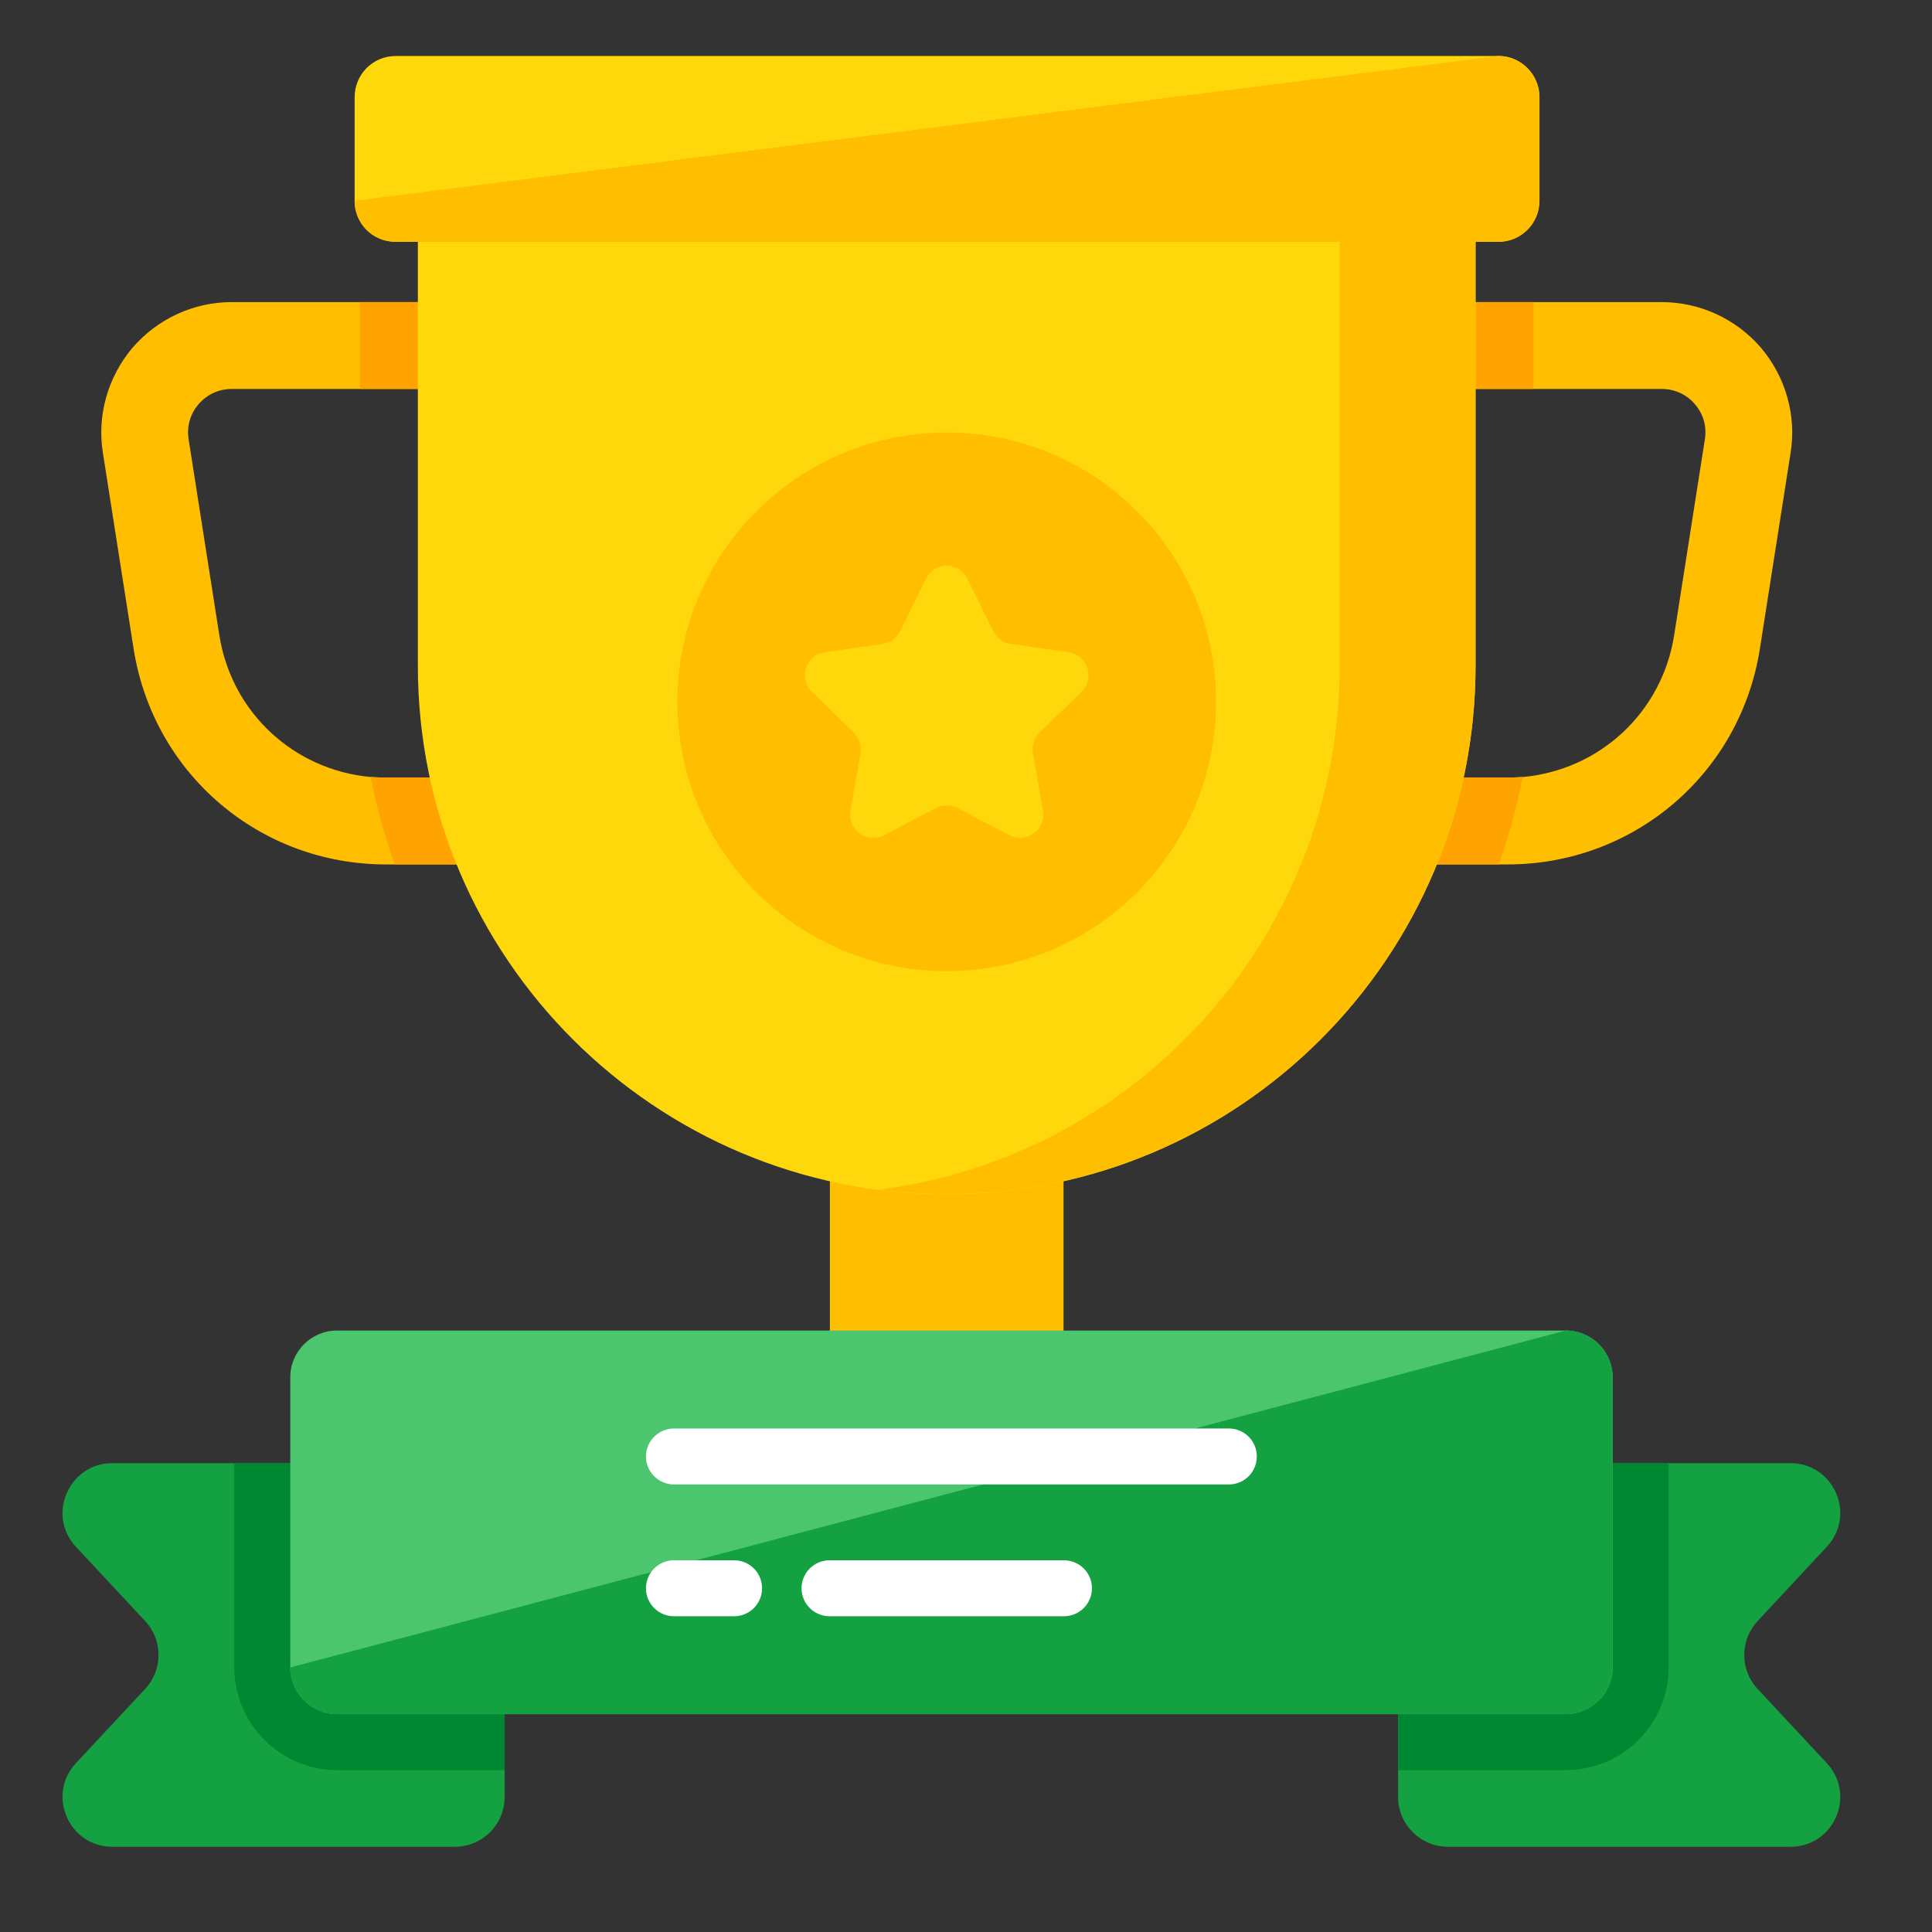 <svg width="60" height="60" viewBox="0 0 60 60" fill="none" xmlns="http://www.w3.org/2000/svg">
<rect x="0" y="0" width="60" height="60" fill="#333333" stroke="none"/>
<path d="M18.799 9.382H7.198C6.011 9.382 4.887 9.903 4.113 10.802C3.349 11.711 3.007 12.898 3.196 14.067L4.149 20.146C4.761 24.032 8.061 26.846 11.992 26.846H18.799C19.546 26.846 20.148 26.244 20.148 25.497V10.731C20.148 9.984 19.546 9.382 18.799 9.382ZM17.451 24.148H11.992C11.83 24.148 11.677 24.14 11.515 24.131C9.132 23.915 7.189 22.134 6.811 19.724L5.858 13.644C5.795 13.248 5.903 12.862 6.164 12.556C6.425 12.25 6.793 12.08 7.198 12.08H17.451V24.148Z" fill="#FFBE00"/>
<path d="M54.691 10.802C53.917 9.903 52.793 9.382 51.606 9.382H40.005C39.258 9.382 38.656 9.984 38.656 10.731V25.497C38.656 26.244 39.258 26.846 40.005 26.846H46.813C50.743 26.846 54.043 24.032 54.655 20.146L55.608 14.067C55.797 12.898 55.455 11.711 54.691 10.802ZM52.946 13.644L51.993 19.724C51.615 22.134 49.672 23.915 47.289 24.131C47.128 24.14 46.974 24.148 46.813 24.148H41.354V12.08H51.606C52.011 12.08 52.38 12.25 52.64 12.556C52.901 12.862 53.009 13.248 52.946 13.644Z" fill="#FFBE00"/>
<path d="M25.773 26.072H33.029V50.206H25.773V26.072Z" fill="#FFBE00"/>
<path d="M15.672 45.44V55.807C15.672 56.658 14.986 57.353 14.125 57.353H3.489C2.142 57.353 1.438 55.746 2.359 54.755L4.506 52.453C5.062 51.861 5.062 50.932 4.506 50.341L2.359 48.038C1.438 47.056 2.142 45.44 3.489 45.44H15.672Z" fill="#14A142"/>
<path d="M56.732 54.755C57.653 55.746 56.958 57.353 55.603 57.353H44.966C44.114 57.353 43.419 56.658 43.419 55.807V45.44H55.603C56.958 45.44 57.653 47.056 56.732 48.038L54.586 50.341C54.03 50.932 54.03 51.861 54.586 52.453L56.732 54.755Z" fill="#14A142"/>
<path d="M7.277 45.44H15.672V54.972H10.467C8.711 54.972 7.277 53.539 7.277 51.783V45.44Z" fill="#008732"/>
<path d="M51.822 45.44V51.783C51.822 53.539 50.389 54.972 48.625 54.972H43.419V45.44H51.822Z" fill="#008732"/>
<path d="M50.083 42.772V51.783C50.083 52.583 49.432 53.234 48.623 53.234H10.466C9.667 53.234 9.015 52.583 9.015 51.783V42.772C9.015 41.972 9.667 41.321 10.466 41.321H48.623C49.432 41.321 50.083 41.972 50.083 42.772Z" fill="#4CC66E"/>
<path d="M48.629 53.235H10.467C9.665 53.235 9.015 52.586 9.015 51.784L48.629 41.321C49.43 41.321 50.08 41.971 50.08 42.773V51.784C50.08 52.586 49.43 53.235 48.629 53.235Z" fill="#14A142"/>
<path d="M39.031 45.232C39.031 45.71 38.648 46.101 38.162 46.101H20.93C20.451 46.101 20.061 45.71 20.061 45.232C20.061 44.754 20.451 44.363 20.93 44.363H38.162C38.648 44.363 39.031 44.754 39.031 45.232Z" fill="white"/>
<path d="M33.912 49.325C33.912 49.803 33.521 50.194 33.043 50.194H25.761C25.283 50.194 24.892 49.803 24.892 49.325C24.892 48.847 25.283 48.456 25.761 48.456H33.043C33.521 48.456 33.912 48.847 33.912 49.325Z" fill="white"/>
<path d="M22.798 50.194H20.93C20.45 50.194 20.061 49.804 20.061 49.325C20.061 48.845 20.45 48.456 20.93 48.456H22.798C23.278 48.456 23.667 48.845 23.667 49.325C23.667 49.804 23.278 50.194 22.798 50.194Z" fill="white"/>
<path d="M20.148 10.73V25.497C20.148 26.244 19.545 26.846 18.799 26.846H12.261C11.946 25.974 11.694 25.066 11.514 24.13C11.676 24.139 11.829 24.148 11.991 24.148H17.45V12.079H11.181V9.381H18.799C19.545 9.381 20.148 9.984 20.148 10.73Z" fill="#FFA300"/>
<path d="M41.353 12.079V24.148H46.812C46.974 24.148 47.127 24.139 47.289 24.13C47.109 25.066 46.857 25.974 46.542 26.846H40.004C39.258 26.846 38.655 26.244 38.655 25.497V10.73C38.655 9.984 39.258 9.381 40.004 9.381H47.622V12.079H41.353Z" fill="#FFA300"/>
<path d="M45.825 6.51V20.674C45.825 29.737 38.474 37.089 29.401 37.089C20.338 37.089 12.977 29.737 12.977 20.674V6.51H45.825Z" fill="#FFD80C"/>
<path d="M45.823 6.503V20.668C45.823 29.733 38.476 37.081 29.401 37.081C28.691 37.081 27.989 37.036 27.297 36.946C35.373 35.912 41.605 29.014 41.605 20.668V6.503H45.823Z" fill="#FFBE00"/>
<path d="M47.806 3.016V6.232C47.806 6.944 47.233 7.509 46.538 7.509H12.291C11.578 7.509 11.014 6.944 11.014 6.232V3.016C11.014 2.312 11.578 1.739 12.291 1.739H46.538C47.233 1.739 47.806 2.312 47.806 3.016Z" fill="#FFD80C"/>
<path d="M47.81 3.014V6.234C47.81 6.944 47.235 7.511 46.533 7.511H12.287C11.576 7.511 11.01 6.944 11.01 6.234L46.533 1.737C47.235 1.737 47.81 2.313 47.81 3.014Z" fill="#FFBE00"/>
<path d="M29.402 30.16C34.021 30.16 37.766 26.415 37.766 21.796C37.766 17.176 34.021 13.432 29.402 13.432C24.782 13.432 21.038 17.176 21.038 21.796C21.038 26.415 24.782 30.16 29.402 30.16Z" fill="#FFBE00"/>
<path d="M32.286 22.75C32.121 22.916 32.043 23.159 32.078 23.385L32.391 25.184C32.486 25.766 31.869 26.218 31.348 25.94L29.741 25.097C29.523 24.984 29.28 24.984 29.063 25.097L27.455 25.94C26.925 26.218 26.317 25.766 26.412 25.184L26.725 23.385C26.76 23.159 26.682 22.916 26.516 22.75L25.213 21.482C24.787 21.065 25.022 20.343 25.613 20.257L27.412 19.996C27.646 19.961 27.846 19.814 27.95 19.605L28.758 17.971C29.019 17.433 29.784 17.433 30.044 17.971L30.853 19.605C30.957 19.814 31.157 19.961 31.391 19.996L33.19 20.257C33.781 20.343 34.016 21.065 33.59 21.482L32.286 22.75Z" fill="#FFD80C"/>
</svg>
